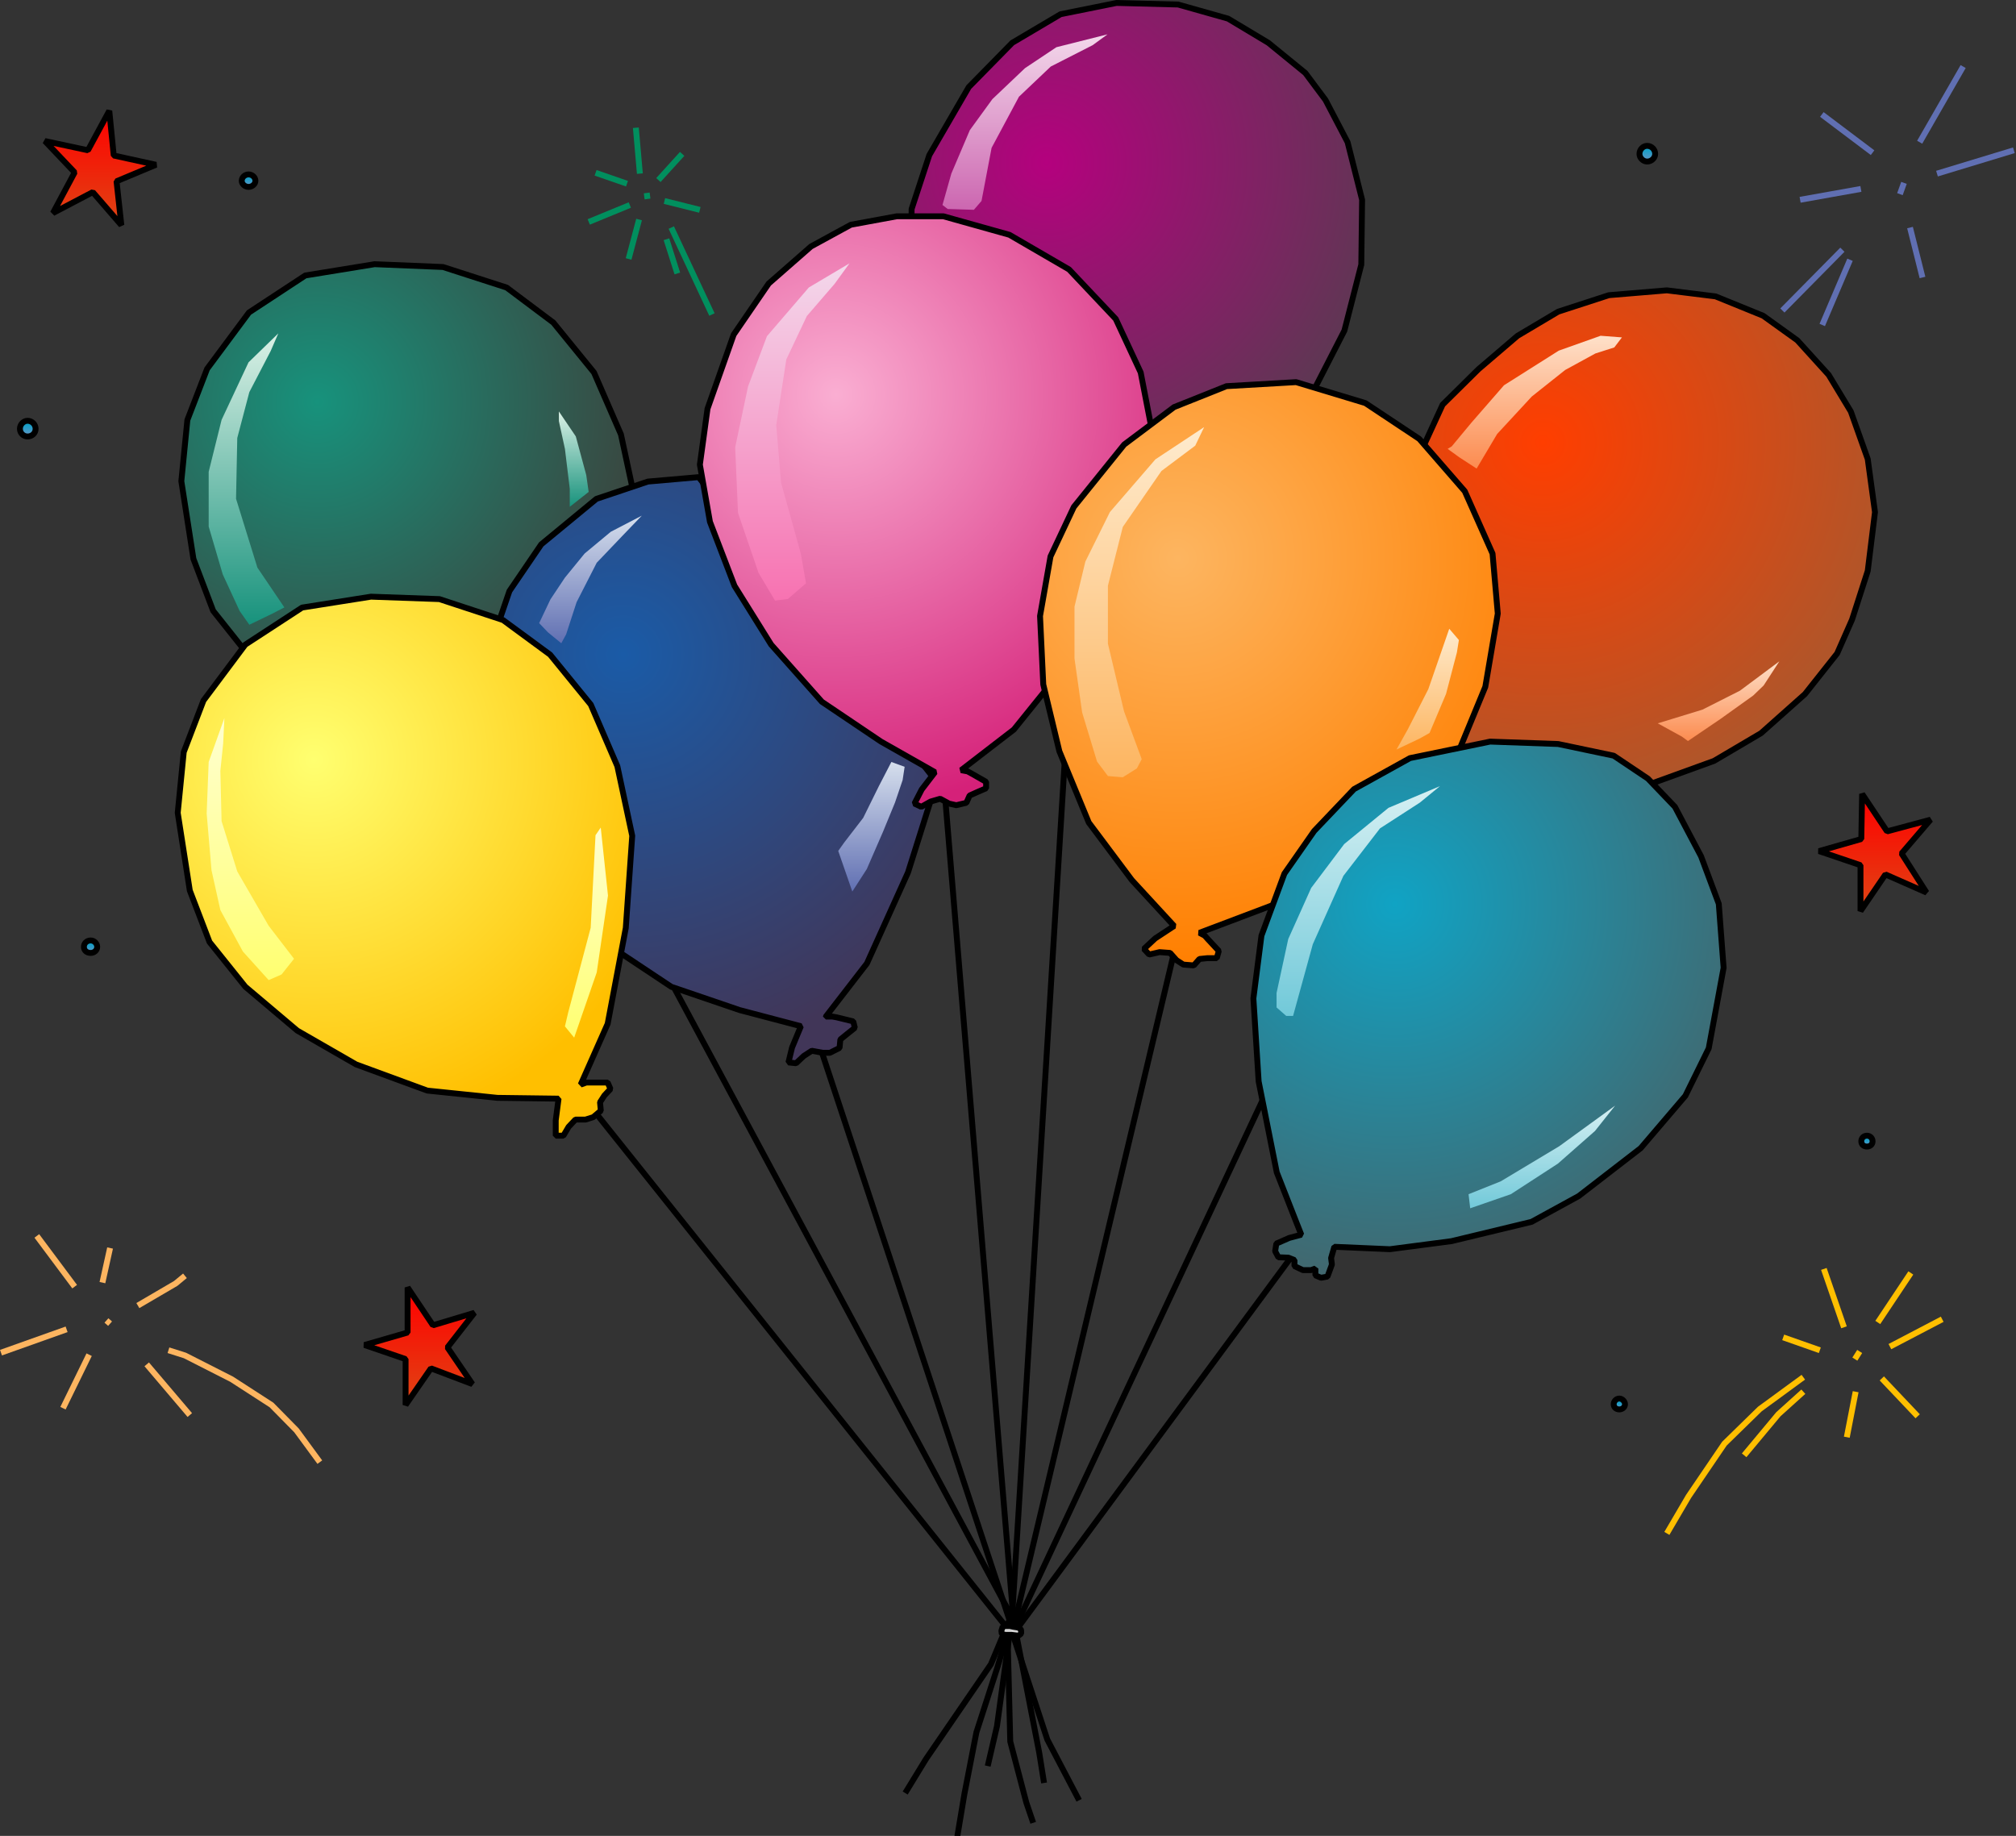 <?xml version="1.0" encoding="UTF-8" standalone="no"?>
<svg
   xmlns:dc="http://purl.org/dc/elements/1.1/"
   xmlns:cc="http://creativecommons.org/ns#"
   xmlns:rdf="http://www.w3.org/1999/02/22-rdf-syntax-ns#"
   xmlns:svg="http://www.w3.org/2000/svg"
   xmlns="http://www.w3.org/2000/svg"
   xmlns:sodipodi="http://sodipodi.sourceforge.net/DTD/sodipodi-0.dtd"
   xmlns:inkscape="http://www.inkscape.org/namespaces/inkscape"
   width="549pt"
   height="500pt"
   viewBox="0 0 549 500"
   version="1.1"
   id="svg2"
   inkscape:version="0.48+devel r12701"
   sodipodi:docname="party_04.svg">
  <rect x="0" y="0" width="549" height="500" fill="#333333" stroke="none"/>
  <title
     id="title4371">party balloons</title>
  <sodipodi:namedview
     pagecolor="#ffffff"
     bordercolor="#666666"
     borderopacity="1"
     objecttolerance="10"
     gridtolerance="10"
     guidetolerance="10"
     inkscape:pageopacity="0"
     inkscape:pageshadow="2"
     inkscape:window-width="978"
     inkscape:window-height="782"
     id="namedview315"
     showgrid="false"
     inkscape:zoom="0.3776"
     inkscape:cx="343.125"
     inkscape:cy="312.5"
     inkscape:window-x="0"
     inkscape:window-y="0"
     inkscape:window-maximized="0"
     inkscape:current-layer="svg2" />
  <defs
     id="defs4">
    <linearGradient
       id="linear0"
       gradientUnits="userSpaceOnUse"
       x1="109.516"
       y1="973.777"
       x2="109.516"
       y2="971.391"
       gradientTransform="matrix(0.743,0,0,0.743,104.239,-423.006)">
      <stop
         offset="0"
         style="stop-color:rgb(100%,100%,100%);stop-opacity:1;"
         id="stop7" />
      <stop
         offset="1"
         style="stop-color:rgb(74.902%,74.902%,74.902%);stop-opacity:1;"
         id="stop9" />
    </linearGradient>
    <linearGradient
       id="linear1"
       gradientUnits="userSpaceOnUse"
       x1="259.77"
       y1="917.875"
       x2="259.77"
       y2="915.188"
       gradientTransform="matrix(0.743,0,0,0.743,104.239,-423.006)">
      <stop
         offset="0"
         style="stop-color:rgb(44.706%,58.039%,77.255%);stop-opacity:1;"
         id="stop12" />
      <stop
         offset="1"
         style="stop-color:rgb(0%,62.745%,77.647%);stop-opacity:1;"
         id="stop14" />
    </linearGradient>
    <linearGradient
       id="linear2"
       gradientUnits="userSpaceOnUse"
       x1="320.945"
       y1="852.918"
       x2="320.945"
       y2="850.23"
       gradientTransform="matrix(0.743,0,0,0.743,104.239,-423.006)">
      <stop
         offset="0"
         style="stop-color:rgb(44.706%,58.039%,77.255%);stop-opacity:1;"
         id="stop17" />
      <stop
         offset="1"
         style="stop-color:rgb(0%,62.745%,77.647%);stop-opacity:1;"
         id="stop19" />
    </linearGradient>
    <linearGradient
       id="linear3"
       gradientUnits="userSpaceOnUse"
       x1="266.684"
       y1="609.504"
       x2="266.684"
       y2="605.625"
       gradientTransform="matrix(0.743,0,0,0.743,104.239,-423.006)">
      <stop
         offset="0"
         style="stop-color:rgb(44.706%,58.039%,77.255%);stop-opacity:1;"
         id="stop22" />
      <stop
         offset="1"
         style="stop-color:rgb(0%,62.745%,77.647%);stop-opacity:1;"
         id="stop24" />
    </linearGradient>
    <linearGradient
       id="linear4"
       gradientUnits="userSpaceOnUse"
       x1="-133.5"
       y1="677.445"
       x2="-133.5"
       y2="673.566"
       gradientTransform="matrix(0.743,0,0,0.743,104.239,-423.006)">
      <stop
         offset="0"
         style="stop-color:rgb(44.706%,58.039%,77.255%);stop-opacity:1;"
         id="stop27" />
      <stop
         offset="1"
         style="stop-color:rgb(0%,62.745%,77.647%);stop-opacity:1;"
         id="stop29" />
    </linearGradient>
    <linearGradient
       id="linear5"
       gradientUnits="userSpaceOnUse"
       x1="-78.938"
       y1="615.773"
       x2="-78.938"
       y2="612.688"
       gradientTransform="matrix(0.743,0,0,0.743,104.239,-423.006)">
      <stop
         offset="0"
         style="stop-color:rgb(44.706%,58.039%,77.255%);stop-opacity:1;"
         id="stop32" />
      <stop
         offset="1"
         style="stop-color:rgb(0%,62.745%,77.647%);stop-opacity:1;"
         id="stop34" />
    </linearGradient>
    <linearGradient
       id="linear6"
       gradientUnits="userSpaceOnUse"
       x1="-117.98"
       y1="805.07"
       x2="-117.98"
       y2="801.988"
       gradientTransform="matrix(0.743,0,0,0.743,104.239,-423.006)">
      <stop
         offset="0"
         style="stop-color:rgb(44.706%,58.039%,77.255%);stop-opacity:1;"
         id="stop37" />
      <stop
         offset="1"
         style="stop-color:rgb(0%,62.745%,77.647%);stop-opacity:1;"
         id="stop39" />
    </linearGradient>
    <linearGradient
       id="linear7"
       gradientUnits="userSpaceOnUse"
       x1="-115.543"
       y1="625.223"
       x2="-115.543"
       y2="596.973"
       gradientTransform="matrix(0.743,0,0,0.743,104.239,-423.006)">
      <stop
         offset="0"
         style="stop-color:rgb(87.451%,27.451%,7.843%);stop-opacity:1;"
         id="stop42" />
      <stop
         offset="1"
         style="stop-color:rgb(100%,0%,0%);stop-opacity:1;"
         id="stop44" />
    </linearGradient>
    <linearGradient
       id="linear8"
       gradientUnits="userSpaceOnUse"
       x1="-36.711"
       y1="916.781"
       x2="-36.711"
       y2="887.734"
       gradientTransform="matrix(0.743,0,0,0.743,104.239,-423.006)">
      <stop
         offset="0"
         style="stop-color:rgb(87.451%,27.451%,7.843%);stop-opacity:1;"
         id="stop47" />
      <stop
         offset="1"
         style="stop-color:rgb(100%,0%,0%);stop-opacity:1;"
         id="stop49" />
    </linearGradient>
    <linearGradient
       id="linear9"
       gradientUnits="userSpaceOnUse"
       x1="322.887"
       y1="794.727"
       x2="322.887"
       y2="765.777"
       gradientTransform="matrix(0.743,0,0,0.743,104.239,-423.006)">
      <stop
         offset="0"
         style="stop-color:rgb(87.451%,27.451%,7.843%);stop-opacity:1;"
         id="stop52" />
      <stop
         offset="1"
         style="stop-color:rgb(100%,0%,0%);stop-opacity:1;"
         id="stop54" />
    </linearGradient>
    <radialGradient
       id="radial0"
       gradientUnits="userSpaceOnUse"
       cx="-61.859"
       cy="668.59"
       fx="-61.859"
       fy="668.59"
       r="78.652"
       gradientTransform="matrix(0.743,0,0,0.743,104.239,-423.006)">
      <stop
         offset="0"
         style="stop-color:rgb(9.02%,57.255%,48.627%);stop-opacity:1;"
         id="stop57" />
      <stop
         offset="1"
         style="stop-color:rgb(22.353%,28.235%,25.49%);stop-opacity:1;"
         id="stop59" />
    </radialGradient>
    <linearGradient
       id="linear10"
       gradientUnits="userSpaceOnUse"
       x1="-79.434"
       y1="724"
       x2="-79.434"
       y2="651.98"
       gradientTransform="matrix(1.102,0,0,1.102,154.668,-627.605)">
      <stop
         offset="0"
         style="stop-color:rgb(9.02%,57.255%,48.627%);stop-opacity:1;"
         id="stop62" />
      <stop
         offset="1"
         style="stop-color:rgb(85.882%,94.51%,90.196%);stop-opacity:1;"
         id="stop64" />
    </linearGradient>
    <linearGradient
       id="linear11"
       gradientUnits="userSpaceOnUse"
       x1="1.438"
       y1="694.852"
       x2="1.438"
       y2="671.277"
       gradientTransform="matrix(1.102,0,0,1.102,154.668,-627.605)">
      <stop
         offset="0"
         style="stop-color:rgb(9.02%,57.255%,48.627%);stop-opacity:1;"
         id="stop67" />
      <stop
         offset="1"
         style="stop-color:rgb(85.882%,94.51%,90.196%);stop-opacity:1;"
         id="stop69" />
    </linearGradient>
    <radialGradient
       id="radial1"
       gradientUnits="userSpaceOnUse"
       cx="118.219"
       cy="609.523"
       fx="118.219"
       fy="609.523"
       r="91.496"
       gradientTransform="matrix(0.743,0,0,0.743,104.239,-423.006)">
      <stop
         offset="0"
         style="stop-color:rgb(70.588%,0.392%,49.412%);stop-opacity:1;"
         id="stop72" />
      <stop
         offset="1"
         style="stop-color:rgb(34.51%,23.137%,31.373%);stop-opacity:1;"
         id="stop74" />
    </radialGradient>
    <linearGradient
       id="linear12"
       gradientUnits="userSpaceOnUse"
       x1="112.949"
       y1="621.441"
       x2="112.949"
       y2="578.07"
       gradientTransform="matrix(1.102,0,0,1.102,154.668,-627.605)">
      <stop
         offset="0"
         style="stop-color:rgb(80%,40%,69.02%);stop-opacity:1;"
         id="stop77" />
      <stop
         offset="1"
         style="stop-color:rgb(95.294%,84.706%,92.157%);stop-opacity:1;"
         id="stop79" />
    </linearGradient>
    <radialGradient
       id="radial2"
       gradientUnits="userSpaceOnUse"
       cx="240.77"
       cy="678.637"
       fx="240.77"
       fy="678.637"
       r="87.039"
       gradientTransform="matrix(0.743,0,0,0.743,104.239,-423.006)">
      <stop
         offset="0"
         style="stop-color:rgb(100%,24.314%,0%);stop-opacity:1;"
         id="stop82" />
      <stop
         offset="1"
         style="stop-color:rgb(69.412%,33.333%,16.078%);stop-opacity:1;"
         id="stop84" />
    </radialGradient>
    <linearGradient
       id="linear13"
       gradientUnits="userSpaceOnUse"
       x1="238.93"
       y1="685.402"
       x2="238.93"
       y2="652.578"
       gradientTransform="matrix(1.102,0,0,1.102,154.668,-627.605)">
      <stop
         offset="0"
         style="stop-color:rgb(98.824%,54.51%,30.98%);stop-opacity:1;"
         id="stop87" />
      <stop
         offset="1"
         style="stop-color:rgb(99.608%,87.843%,78.824%);stop-opacity:1;"
         id="stop89" />
    </linearGradient>
    <linearGradient
       id="linear14"
       gradientUnits="userSpaceOnUse"
       x1="284.34"
       y1="752.746"
       x2="284.34"
       y2="733.051"
       gradientTransform="matrix(1.102,0,0,1.102,154.668,-627.605)">
      <stop
         offset="0"
         style="stop-color:rgb(98.824%,54.51%,30.98%);stop-opacity:1;"
         id="stop92" />
      <stop
         offset="1"
         style="stop-color:rgb(99.608%,87.843%,78.824%);stop-opacity:1;"
         id="stop94" />
    </linearGradient>
    <radialGradient
       id="radial3"
       gradientUnits="userSpaceOnUse"
       cx="13.633"
       cy="730.941"
       fx="13.633"
       fy="730.941"
       r="101.383"
       gradientTransform="matrix(0.743,0,0,0.743,104.239,-423.006)">
      <stop
         offset="0"
         style="stop-color:rgb(10.196%,35.686%,65.49%);stop-opacity:1;"
         id="stop97" />
      <stop
         offset="1"
         style="stop-color:rgb(25.49%,21.176%,34.51%);stop-opacity:1;"
         id="stop99" />
    </radialGradient>
    <linearGradient
       id="linear15"
       gradientUnits="userSpaceOnUse"
       x1="5.566"
       y1="728.574"
       x2="5.566"
       y2="697.039"
       gradientTransform="matrix(1.102,0,0,1.102,154.668,-627.605)">
      <stop
         offset="0"
         style="stop-color:rgb(37.647%,43.529%,69.804%);stop-opacity:1;"
         id="stop102" />
      <stop
         offset="1"
         style="stop-color:rgb(83.922%,87.451%,92.941%);stop-opacity:1;"
         id="stop104" />
    </linearGradient>
    <linearGradient
       id="linear16"
       gradientUnits="userSpaceOnUse"
       x1="74.996"
       y1="789.949"
       x2="74.996"
       y2="757.922"
       gradientTransform="matrix(1.102,0,0,1.102,154.668,-627.605)">
      <stop
         offset="0"
         style="stop-color:rgb(37.647%,43.529%,69.804%);stop-opacity:1;"
         id="stop107" />
      <stop
         offset="1"
         style="stop-color:rgb(83.922%,87.451%,92.941%);stop-opacity:1;"
         id="stop109" />
    </linearGradient>
    <radialGradient
       id="radial4"
       gradientUnits="userSpaceOnUse"
       cx="-62.754"
       cy="756.996"
       fx="-62.754"
       fy="756.996"
       r="93.234"
       gradientTransform="matrix(0.743,0,0,0.743,104.239,-423.006)">
      <stop
         offset="0"
         style="stop-color:rgb(100%,100%,43.922%);stop-opacity:1;"
         id="stop112" />
      <stop
         offset="1"
         style="stop-color:rgb(100%,74.902%,0%);stop-opacity:1;"
         id="stop114" />
    </radialGradient>
    <linearGradient
       id="linear17"
       gradientUnits="userSpaceOnUse"
       x1="-78.488"
       y1="811.832"
       x2="-78.488"
       y2="747.078"
       gradientTransform="matrix(1.102,0,0,1.102,154.668,-627.605)">
      <stop
         offset="0"
         style="stop-color:rgb(100%,100%,43.922%);stop-opacity:1;"
         id="stop117" />
      <stop
         offset="1"
         style="stop-color:rgb(100%,100%,81.961%);stop-opacity:1;"
         id="stop119" />
    </linearGradient>
    <linearGradient
       id="linear18"
       gradientUnits="userSpaceOnUse"
       x1="4.57"
       y1="826.062"
       x2="4.57"
       y2="774.137"
       gradientTransform="matrix(1.102,0,0,1.102,154.668,-627.605)">
      <stop
         offset="0"
         style="stop-color:rgb(100%,100%,43.922%);stop-opacity:1;"
         id="stop122" />
      <stop
         offset="1"
         style="stop-color:rgb(100%,100%,81.961%);stop-opacity:1;"
         id="stop124" />
    </linearGradient>
    <radialGradient
       id="radial5"
       gradientUnits="userSpaceOnUse"
       cx="66.172"
       cy="666.809"
       fx="66.172"
       fy="666.809"
       r="102.148"
       gradientTransform="matrix(0.743,0,0,0.743,104.239,-423.006)">
      <stop
         offset="0"
         style="stop-color:rgb(98.039%,68.235%,82.353%);stop-opacity:1;"
         id="stop127" />
      <stop
         offset="1"
         style="stop-color:rgb(83.529%,12.941%,47.451%);stop-opacity:1;"
         id="stop129" />
    </radialGradient>
    <linearGradient
       id="linear19"
       gradientUnits="userSpaceOnUse"
       x1="55.453"
       y1="718.031"
       x2="55.453"
       y2="634.672"
       gradientTransform="matrix(1.102,0,0,1.102,154.668,-627.605)">
      <stop
         offset="0"
         style="stop-color:rgb(96.863%,44.706%,69.412%);stop-opacity:1;"
         id="stop132" />
      <stop
         offset="1"
         style="stop-color:rgb(95.294%,84.706%,92.157%);stop-opacity:1;"
         id="stop134" />
    </linearGradient>
    <radialGradient
       id="radial6"
       gradientUnits="userSpaceOnUse"
       cx="150.555"
       cy="707.258"
       fx="150.555"
       fy="707.258"
       r="100.895"
       gradientTransform="matrix(0.743,0,0,0.743,104.239,-423.006)">
      <stop
         offset="0"
         style="stop-color:rgb(99.216%,70.98%,37.647%);stop-opacity:1;"
         id="stop137" />
      <stop
         offset="1"
         style="stop-color:rgb(100%,49.804%,0%);stop-opacity:1;"
         id="stop139" />
    </radialGradient>
    <linearGradient
       id="linear20"
       gradientUnits="userSpaceOnUse"
       x1="141.199"
       y1="761.703"
       x2="141.199"
       y2="675.16"
       gradientTransform="matrix(1.102,0,0,1.102,154.668,-627.605)">
      <stop
         offset="0"
         style="stop-color:rgb(99.216%,70.98%,37.647%);stop-opacity:1;"
         id="stop142" />
      <stop
         offset="1"
         style="stop-color:rgb(99.608%,92.157%,80.784%);stop-opacity:1;"
         id="stop144" />
    </linearGradient>
    <linearGradient
       id="linear21"
       gradientUnits="userSpaceOnUse"
       x1="212.469"
       y1="754.836"
       x2="212.469"
       y2="724.996"
       gradientTransform="matrix(1.102,0,0,1.102,154.668,-627.605)">
      <stop
         offset="0"
         style="stop-color:rgb(99.216%,70.98%,37.647%);stop-opacity:1;"
         id="stop147" />
      <stop
         offset="1"
         style="stop-color:rgb(99.608%,92.157%,80.784%);stop-opacity:1;"
         id="stop149" />
    </linearGradient>
    <radialGradient
       id="radial7"
       gradientUnits="userSpaceOnUse"
       cx="204.203"
       cy="792.594"
       fx="204.203"
       fy="792.594"
       r="92.75"
       gradientTransform="matrix(0.743,0,0,0.743,104.239,-423.006)">
      <stop
         offset="0"
         style="stop-color:rgb(6.275%,63.922%,76.863%);stop-opacity:1;"
         id="stop152" />
      <stop
         offset="1"
         style="stop-color:rgb(25.49%,40.784%,43.529%);stop-opacity:1;"
         id="stop154" />
    </radialGradient>
    <linearGradient
       id="linear22"
       gradientUnits="userSpaceOnUse"
       x1="195.312"
       y1="820.688"
       x2="195.312"
       y2="763.887"
       gradientTransform="matrix(1.102,0,0,1.102,154.668,-627.605)">
      <stop
         offset="0"
         style="stop-color:rgb(44.314%,78.824%,85.098%);stop-opacity:1;"
         id="stop157" />
      <stop
         offset="1"
         style="stop-color:rgb(83.922%,94.118%,95.294%);stop-opacity:1;"
         id="stop159" />
    </linearGradient>
    <linearGradient
       id="linear23"
       gradientUnits="userSpaceOnUse"
       x1="240.672"
       y1="868.234"
       x2="240.672"
       y2="842.871"
       gradientTransform="matrix(1.102,0,0,1.102,154.668,-627.605)">
      <stop
         offset="0"
         style="stop-color:rgb(44.314%,78.824%,85.098%);stop-opacity:1;"
         id="stop162" />
      <stop
         offset="1"
         style="stop-color:rgb(83.922%,94.118%,95.294%);stop-opacity:1;"
         id="stop164" />
    </linearGradient>
  </defs>
  <g
     id="surface1">
    <path
       style="fill:none;stroke-width:1.08;stroke-linecap:butt;stroke-linejoin:bevel;stroke:rgb(0%,0%,0%);stroke-opacity:1;stroke-miterlimit:2.414;"
       d="M 199.274 76.336 L 185.753 296.336 L 182.947 316.798 L 181.249 324.112 "
       transform="matrix(1.484,0,0,1.484,0,0)"
       id="path167" />
    <path
       style="fill:none;stroke-width:1.08;stroke-linecap:butt;stroke-linejoin:bevel;stroke:rgb(0%,0%,0%);stroke-opacity:1;stroke-miterlimit:2.414;"
       d="M 103.681 197.195 L 184.868 298.848 L 185.387 319.608 L 188.341 330.837 L 189.599 334.528 "
       transform="matrix(1.484,0,0,1.484,0,0)"
       id="path169" />
    <path
       style="fill:none;stroke-width:1.08;stroke-linecap:butt;stroke-linejoin:bevel;stroke:rgb(0%,0%,0%);stroke-opacity:1;stroke-miterlimit:2.414;"
       d="M 113.135 161.589 L 185.753 296.852 L 183.094 305.793 L 179.179 317.907 L 176.965 329.283 L 175.633 337.263 "
       transform="matrix(1.484,0,0,1.484,0,0)"
       id="path171" />
    <path
       style="fill:none;stroke-width:1.08;stroke-linecap:butt;stroke-linejoin:bevel;stroke:rgb(0%,0%,0%);stroke-opacity:1;stroke-miterlimit:2.414;"
       d="M 143.868 172.078 L 185.237 297.297 L 181.841 305.422 L 169.947 322.783 L 166.106 329.062 "
       transform="matrix(1.484,0,0,1.484,0,0)"
       id="path173" />
    <path
       style="fill:none;stroke-width:1.08;stroke-linecap:butt;stroke-linejoin:bevel;stroke:rgb(0%,0%,0%);stroke-opacity:1;stroke-miterlimit:2.414;"
       d="M 172.016 129.232 L 185.977 297.297 L 190.705 321.674 L 191.592 327.214 "
       transform="matrix(1.484,0,0,1.484,0,0)"
       id="path175" />
    <path
       style="fill:none;stroke-width:1.08;stroke-linecap:butt;stroke-linejoin:bevel;stroke:rgb(0%,0%,0%);stroke-opacity:1;stroke-miterlimit:2.414;"
       d="M 218.408 162.326 L 185.756 299.661 L 192.182 319.239 L 198.021 330.392 "
       transform="matrix(1.484,0,0,1.484,0,0)"
       id="path177" />
    <path
       style="fill:none;stroke-width:1.08;stroke-linecap:butt;stroke-linejoin:bevel;stroke:rgb(0%,0%,0%);stroke-opacity:1;stroke-miterlimit:2.414;"
       d="M 233.035 199.043 L 185.977 299.364 "
       transform="matrix(1.484,0,0,1.484,0,0)"
       id="path179" />
    <path
       style="fill:none;stroke-width:1.08;stroke-linecap:butt;stroke-linejoin:bevel;stroke:rgb(0%,0%,0%);stroke-opacity:1;stroke-miterlimit:2.414;"
       d="M 252.611 209.459 L 185.977 299.806 "
       transform="matrix(1.484,0,0,1.484,0,0)"
       id="path181" />
    <path
       style="fill-rule:evenodd;fill:url(#linear0);stroke-width:1.08;stroke-linecap:butt;stroke-linejoin:bevel;stroke:rgb(0%,0%,0%);stroke-opacity:1;stroke-miterlimit:2.414;"
       d="M 186.864 300.177 L 185.608 300.03 L 184.5 300.03 L 183.834 299.883 L 183.76 299.29 L 183.984 298.553 L 184.5 298.406 L 185.313 298.406 L 185.977 298.553 L 186.864 298.7 L 187.306 298.995 L 187.383 299.217 L 187.383 299.806 L 187.011 300.104 Z M 186.864 300.177 "
       transform="matrix(1.484,0,0,1.484,0,0)"
       id="path183" />
    <path
       style="fill-rule:evenodd;fill:url(#linear1);stroke-width:1.08;stroke-linecap:butt;stroke-linejoin:bevel;stroke:rgb(0%,0%,0%);stroke-opacity:1;stroke-miterlimit:2.414;"
       d="M 298.195 257.7 C 298.195 258.289 297.674 258.658 297.158 258.658 C 296.568 258.658 296.123 258.289 296.123 257.7 C 296.123 257.181 296.568 256.665 297.158 256.665 C 297.674 256.665 298.195 257.184 298.195 257.7 Z M 298.195 257.7 "
       transform="matrix(1.484,0,0,1.484,0,0)"
       id="path185" />
    <path
       style="fill-rule:evenodd;fill:url(#linear2);stroke-width:1.08;stroke-linecap:butt;stroke-linejoin:bevel;stroke:rgb(0%,0%,0%);stroke-opacity:1;stroke-miterlimit:2.414;"
       d="M 343.626 209.459 C 343.626 210.048 343.181 210.417 342.592 210.417 C 341.999 210.417 341.557 210.048 341.557 209.459 C 341.557 208.869 341.999 208.424 342.592 208.424 C 343.181 208.424 343.626 208.869 343.626 209.459 Z M 343.626 209.459 "
       transform="matrix(1.484,0,0,1.484,0,0)"
       id="path187" />
    <path
       style="fill-rule:evenodd;fill:url(#linear3);stroke-width:1.08;stroke-linecap:butt;stroke-linejoin:bevel;stroke:rgb(0%,0%,0%);stroke-opacity:1;stroke-miterlimit:2.414;"
       d="M 303.734 28.242 C 303.734 28.982 303.068 29.648 302.257 29.648 C 301.517 29.648 300.851 28.982 300.851 28.242 C 300.851 27.431 301.517 26.765 302.257 26.765 C 303.068 26.765 303.734 27.431 303.734 28.242 Z M 303.734 28.242 "
       transform="matrix(1.484,0,0,1.484,0,0)"
       id="path189" />
    <path
       style="fill-rule:evenodd;fill:url(#linear4);stroke-width:1.08;stroke-linecap:butt;stroke-linejoin:bevel;stroke:rgb(0%,0%,0%);stroke-opacity:1;stroke-miterlimit:2.414;"
       d="M 6.534 78.7 C 6.534 79.514 5.868 80.103 5.057 80.103 C 4.32 80.103 3.654 79.514 3.654 78.7 C 3.654 77.889 4.32 77.223 5.057 77.223 C 5.868 77.223 6.534 77.886 6.534 78.7 Z M 6.534 78.7 "
       transform="matrix(1.484,0,0,1.484,0,0)"
       id="path191" />
    <path
       style="fill-rule:evenodd;fill:url(#linear5);stroke-width:1.08;stroke-linecap:butt;stroke-linejoin:bevel;stroke:rgb(0%,0%,0%);stroke-opacity:1;stroke-miterlimit:2.414;"
       d="M 46.871 33.192 C 46.871 33.784 46.279 34.3 45.613 34.3 C 44.949 34.3 44.36 33.784 44.36 33.192 C 44.36 32.528 44.949 32.01 45.613 32.01 C 46.279 32.01 46.871 32.528 46.871 33.192 Z M 46.871 33.192 "
       transform="matrix(1.484,0,0,1.484,0,0)"
       id="path193" />
    <path
       style="fill-rule:evenodd;fill:url(#linear6);stroke-width:1.08;stroke-linecap:butt;stroke-linejoin:bevel;stroke:rgb(0%,0%,0%);stroke-opacity:1;stroke-miterlimit:2.414;"
       d="M 17.836 173.776 C 17.836 174.442 17.244 174.885 16.654 174.885 C 15.917 174.885 15.398 174.442 15.398 173.776 C 15.398 173.113 15.917 172.594 16.654 172.594 C 17.246 172.594 17.836 173.113 17.836 173.776 Z M 17.836 173.776 "
       transform="matrix(1.484,0,0,1.484,0,0)"
       id="path195" />
    <path
       style="fill:none;stroke-width:1.08;stroke-linecap:butt;stroke-linejoin:bevel;stroke:rgb(99.216%,70.98%,37.647%);stroke-opacity:1;stroke-miterlimit:2.414;"
       d="M 20.2 242.924 L 19.534 242.335 "
       transform="matrix(1.484,0,0,1.484,0,0)"
       id="path197" />
    <path
       style="fill:none;stroke-width:1.08;stroke-linecap:butt;stroke-linejoin:bevel;stroke:rgb(99.216%,70.98%,37.647%);stroke-opacity:1;stroke-miterlimit:2.414;"
       d="M 58.689 268.336 L 54.406 262.502 L 49.825 257.847 L 42.512 253.119 L 33.94 248.761 L 30.912 247.8 "
       transform="matrix(1.484,0,0,1.484,0,0)"
       id="path199" />
    <path
       style="fill:none;stroke-width:1.08;stroke-linecap:butt;stroke-linejoin:bevel;stroke:rgb(99.216%,70.98%,37.647%);stroke-opacity:1;stroke-miterlimit:2.414;"
       d="M 34.83 259.693 L 26.924 250.386 "
       transform="matrix(1.484,0,0,1.484,0,0)"
       id="path201" />
    <path
       style="fill:none;stroke-width:1.08;stroke-linecap:butt;stroke-linejoin:bevel;stroke:rgb(99.216%,70.98%,37.647%);stroke-opacity:1;stroke-miterlimit:2.414;"
       d="M 25.297 239.602 L 32.242 235.539 L 33.94 234.136 "
       transform="matrix(1.484,0,0,1.484,0,0)"
       id="path203" />
    <path
       style="fill:none;stroke-width:1.08;stroke-linecap:butt;stroke-linejoin:bevel;stroke:rgb(99.216%,70.98%,37.647%);stroke-opacity:1;stroke-miterlimit:2.414;"
       d="M 18.797 235.389 L 20.2 229.036 "
       transform="matrix(1.484,0,0,1.484,0,0)"
       id="path205" />
    <path
       style="fill:none;stroke-width:1.08;stroke-linecap:butt;stroke-linejoin:bevel;stroke:rgb(99.216%,70.98%,37.647%);stroke-opacity:1;stroke-miterlimit:2.414;"
       d="M 13.7 236.129 L 6.755 226.819 "
       transform="matrix(1.484,0,0,1.484,0,0)"
       id="path207" />
    <path
       style="fill:none;stroke-width:1.08;stroke-linecap:butt;stroke-linejoin:bevel;stroke:rgb(99.216%,70.98%,37.647%);stroke-opacity:1;stroke-miterlimit:2.414;"
       d="M 12.223 243.959 L 0.182 248.245 "
       transform="matrix(1.484,0,0,1.484,0,0)"
       id="path209" />
    <path
       style="fill:none;stroke-width:1.08;stroke-linecap:butt;stroke-linejoin:bevel;stroke:rgb(99.216%,70.98%,37.647%);stroke-opacity:1;stroke-miterlimit:2.414;"
       d="M 16.359 248.614 L 11.557 258.437 "
       transform="matrix(1.484,0,0,1.484,0,0)"
       id="path211" />
    <path
       style="fill:none;stroke-width:1.08;stroke-linecap:butt;stroke-linejoin:bevel;stroke:rgb(0.392%,56.078%,36.863%);stroke-opacity:1;stroke-miterlimit:2.414;"
       d="M 118.824 36.517 L 118.676 35.409 "
       transform="matrix(1.484,0,0,1.484,0,0)"
       id="path213" />
    <path
       style="fill:none;stroke-width:1.08;stroke-linecap:butt;stroke-linejoin:bevel;stroke:rgb(0.392%,56.078%,36.863%);stroke-opacity:1;stroke-miterlimit:2.414;"
       d="M 130.644 57.719 L 123.183 41.762 "
       transform="matrix(1.484,0,0,1.484,0,0)"
       id="path215" />
    <path
       style="fill:none;stroke-width:1.08;stroke-linecap:butt;stroke-linejoin:bevel;stroke:rgb(0.392%,56.078%,36.863%);stroke-opacity:1;stroke-miterlimit:2.414;"
       d="M 124.292 50.184 L 122.296 43.905 "
       transform="matrix(1.484,0,0,1.484,0,0)"
       id="path217" />
    <path
       style="fill:none;stroke-width:1.08;stroke-linecap:butt;stroke-linejoin:bevel;stroke:rgb(0.392%,56.078%,36.863%);stroke-opacity:1;stroke-miterlimit:2.414;"
       d="M 121.928 36.888 L 128.427 38.513 "
       transform="matrix(1.484,0,0,1.484,0,0)"
       id="path219" />
    <path
       style="fill:none;stroke-width:1.08;stroke-linecap:butt;stroke-linejoin:bevel;stroke:rgb(0.392%,56.078%,36.863%);stroke-opacity:1;stroke-miterlimit:2.414;"
       d="M 120.819 33.044 L 125.179 28.242 "
       transform="matrix(1.484,0,0,1.484,0,0)"
       id="path221" />
    <path
       style="fill:none;stroke-width:1.08;stroke-linecap:butt;stroke-linejoin:bevel;stroke:rgb(0.392%,56.078%,36.863%);stroke-opacity:1;stroke-miterlimit:2.414;"
       d="M 117.42 31.865 L 116.681 23.443 "
       transform="matrix(1.484,0,0,1.484,0,0)"
       id="path223" />
    <path
       style="fill:none;stroke-width:1.08;stroke-linecap:butt;stroke-linejoin:bevel;stroke:rgb(0.392%,56.078%,36.863%);stroke-opacity:1;stroke-miterlimit:2.414;"
       d="M 115.056 33.711 L 109.294 31.715 "
       transform="matrix(1.484,0,0,1.484,0,0)"
       id="path225" />
    <path
       style="fill:none;stroke-width:1.08;stroke-linecap:butt;stroke-linejoin:bevel;stroke:rgb(0.392%,56.078%,36.863%);stroke-opacity:1;stroke-miterlimit:2.414;"
       d="M 115.575 37.626 L 108.038 40.727 "
       transform="matrix(1.484,0,0,1.484,0,0)"
       id="path227" />
    <path
       style="fill:none;stroke-width:1.08;stroke-linecap:butt;stroke-linejoin:bevel;stroke:rgb(0.392%,56.078%,36.863%);stroke-opacity:1;stroke-miterlimit:2.414;"
       d="M 117.273 40.287 L 115.351 47.525 "
       transform="matrix(1.484,0,0,1.484,0,0)"
       id="path229" />
    <path
       style="fill:none;stroke-width:1.08;stroke-linecap:butt;stroke-linejoin:bevel;stroke:rgb(37.647%,43.529%,69.804%);stroke-opacity:1;stroke-miterlimit:2.414;"
       d="M 334.391 59.641 L 339.488 47.672 "
       transform="matrix(1.484,0,0,1.484,0,0)"
       id="path231" />
    <path
       style="fill:none;stroke-width:1.08;stroke-linecap:butt;stroke-linejoin:bevel;stroke:rgb(37.647%,43.529%,69.804%);stroke-opacity:1;stroke-miterlimit:2.414;"
       d="M 348.647 35.63 L 349.389 33.56 "
       transform="matrix(1.484,0,0,1.484,0,0)"
       id="path233" />
    <path
       style="fill:none;stroke-width:1.08;stroke-linecap:butt;stroke-linejoin:bevel;stroke:rgb(37.647%,43.529%,69.804%);stroke-opacity:1;stroke-miterlimit:2.414;"
       d="M 330.329 36.665 L 341.483 34.672 "
       transform="matrix(1.484,0,0,1.484,0,0)"
       id="path235" />
    <path
       style="fill:none;stroke-width:1.08;stroke-linecap:butt;stroke-linejoin:bevel;stroke:rgb(37.647%,43.529%,69.804%);stroke-opacity:1;stroke-miterlimit:2.414;"
       d="M 350.497 41.762 L 352.788 50.924 "
       transform="matrix(1.484,0,0,1.484,0,0)"
       id="path237" />
    <path
       style="fill:none;stroke-width:1.08;stroke-linecap:butt;stroke-linejoin:bevel;stroke:rgb(37.647%,43.529%,69.804%);stroke-opacity:1;stroke-miterlimit:2.414;"
       d="M 355.447 31.865 L 369.555 27.579 "
       transform="matrix(1.484,0,0,1.484,0,0)"
       id="path239" />
    <path
       style="fill:none;stroke-width:1.08;stroke-linecap:butt;stroke-linejoin:bevel;stroke:rgb(37.647%,43.529%,69.804%);stroke-opacity:1;stroke-miterlimit:2.414;"
       d="M 352.269 26.102 L 360.249 12.214 "
       transform="matrix(1.484,0,0,1.484,0,0)"
       id="path241" />
    <path
       style="fill:none;stroke-width:1.08;stroke-linecap:butt;stroke-linejoin:bevel;stroke:rgb(37.647%,43.529%,69.804%);stroke-opacity:1;stroke-miterlimit:2.414;"
       d="M 343.626 28.021 L 334.317 21.005 "
       transform="matrix(1.484,0,0,1.484,0,0)"
       id="path243" />
    <path
       style="fill:none;stroke-width:1.08;stroke-linecap:butt;stroke-linejoin:bevel;stroke:rgb(100%,74.902%,0%);stroke-opacity:1;stroke-miterlimit:2.414;"
       d="M 305.877 281.413 L 309.863 274.618 L 316.439 264.94 L 322.939 258.587 L 330.919 252.75 "
       transform="matrix(1.484,0,0,1.484,0,0)"
       id="path245" />
    <path
       style="fill:none;stroke-width:1.08;stroke-linecap:butt;stroke-linejoin:bevel;stroke:rgb(100%,74.902%,0%);stroke-opacity:1;stroke-miterlimit:2.414;"
       d="M 320.059 267.08 L 326.338 259.545 L 330.921 255.409 "
       transform="matrix(1.484,0,0,1.484,0,0)"
       id="path247" />
    <path
       style="fill:none;stroke-width:1.08;stroke-linecap:butt;stroke-linejoin:bevel;stroke:rgb(100%,74.902%,0%);stroke-opacity:1;stroke-miterlimit:2.414;"
       d="M 340.375 249.425 L 341.262 248.024 "
       transform="matrix(1.484,0,0,1.484,0,0)"
       id="path249" />
    <path
       style="fill:none;stroke-width:1.08;stroke-linecap:butt;stroke-linejoin:bevel;stroke:rgb(100%,74.902%,0%);stroke-opacity:1;stroke-miterlimit:2.414;"
       d="M 333.949 247.8 L 327.225 245.436 "
       transform="matrix(1.484,0,0,1.484,0,0)"
       id="path251" />
    <path
       style="fill:none;stroke-width:1.08;stroke-linecap:butt;stroke-linejoin:bevel;stroke:rgb(100%,74.902%,0%);stroke-opacity:1;stroke-miterlimit:2.414;"
       d="M 338.382 243.588 L 334.686 232.875 "
       transform="matrix(1.484,0,0,1.484,0,0)"
       id="path253" />
    <path
       style="fill:none;stroke-width:1.08;stroke-linecap:butt;stroke-linejoin:bevel;stroke:rgb(100%,74.902%,0%);stroke-opacity:1;stroke-miterlimit:2.414;"
       d="M 344.585 242.703 L 350.645 233.615 "
       transform="matrix(1.484,0,0,1.484,0,0)"
       id="path255" />
    <path
       style="fill:none;stroke-width:1.08;stroke-linecap:butt;stroke-linejoin:bevel;stroke:rgb(100%,74.902%,0%);stroke-opacity:1;stroke-miterlimit:2.414;"
       d="M 346.804 247.134 L 356.405 242.111 "
       transform="matrix(1.484,0,0,1.484,0,0)"
       id="path257" />
    <path
       style="fill:none;stroke-width:1.08;stroke-linecap:butt;stroke-linejoin:bevel;stroke:rgb(100%,74.902%,0%);stroke-opacity:1;stroke-miterlimit:2.414;"
       d="M 345.324 252.971 L 351.901 259.917 "
       transform="matrix(1.484,0,0,1.484,0,0)"
       id="path259" />
    <path
       style="fill:none;stroke-width:1.08;stroke-linecap:butt;stroke-linejoin:bevel;stroke:rgb(100%,74.902%,0%);stroke-opacity:1;stroke-miterlimit:2.414;"
       d="M 340.522 255.409 L 338.898 263.758 "
       transform="matrix(1.484,0,0,1.484,0,0)"
       id="path261" />
    <path
       style="fill-rule:evenodd;fill:url(#linear7);stroke-width:1.08;stroke-linecap:butt;stroke-linejoin:bevel;stroke:rgb(0%,0%,0%);stroke-opacity:1;stroke-miterlimit:2.414;"
       d="M 22.269 41.319 L 17.025 35.261 L 9.712 39.103 L 13.7 31.641 L 8.235 25.881 L 16.138 27.579 L 20.055 20.341 L 20.869 28.54 L 28.625 30.24 L 21.385 33.268 Z M 22.269 41.319 "
       transform="matrix(1.484,0,0,1.484,0,0)"
       id="path263" />
    <path
       style="fill-rule:evenodd;fill:url(#linear8);stroke-width:1.08;stroke-linecap:butt;stroke-linejoin:bevel;stroke:rgb(0%,0%,0%);stroke-opacity:1;stroke-miterlimit:2.414;"
       d="M 86.687 254.006 L 79.079 251.123 L 74.427 257.847 L 74.427 249.425 L 66.89 246.839 L 74.796 244.549 L 74.796 236.276 L 79.45 243.219 L 87.058 240.931 L 82.109 247.284 Z M 86.687 254.006 "
       transform="matrix(1.484,0,0,1.484,0,0)"
       id="path265" />
    <path
       style="fill-rule:evenodd;fill:url(#linear9);stroke-width:1.08;stroke-linecap:butt;stroke-linejoin:bevel;stroke:rgb(0%,0%,0%);stroke-opacity:1;stroke-miterlimit:2.414;"
       d="M 353.525 163.803 L 345.99 160.48 L 341.41 167.202 L 341.41 158.782 L 333.801 156.197 L 341.557 153.98 L 341.707 145.705 L 346.285 152.577 L 354.265 150.434 L 348.947 156.639 Z M 353.525 163.803 "
       transform="matrix(1.484,0,0,1.484,0,0)"
       id="path267" />
    <path
       style="fill-rule:evenodd;fill:url(#radial0);stroke-width:1.08;stroke-linecap:butt;stroke-linejoin:bevel;stroke:rgb(0%,0%,0%);stroke-opacity:1;stroke-miterlimit:2.414;"
       d="M 115.501 109.507 L 116.683 92.441 L 113.948 79.735 L 108.999 68.358 L 101.538 59.199 L 92.969 52.772 L 81.298 49.002 L 68.738 48.486 L 56.03 50.555 L 45.689 57.351 L 38.005 67.695 L 34.385 77.076 L 33.276 88.305 L 35.493 102.561 L 39.113 112.092 L 45.689 120.367 L 99.69 131.964 Z M 115.501 109.507 "
       transform="matrix(1.484,0,0,1.484,0,0)"
       id="path269" />
    <path
       style=" stroke:none;fill-rule:evenodd;fill:url(#linear10);"
       d="M 75.793 90.789 L 67.68 98.68 L 60.34 114.355 L 56.828 128.492 L 56.828 143.402 L 60.664 156.445 L 65.27 166.418 L 67.902 170.148 L 74.258 167.074 L 77.438 165.434 L 70.094 154.582 L 64.281 135.84 L 64.613 119.285 L 67.898 106.793 L 73.707 95.609 Z M 75.793 90.789 "
       id="path271" />
    <path
       style=" stroke:none;fill-rule:evenodd;fill:url(#linear11);"
       d="M 152.195 112.051 L 156.801 118.848 L 159.648 129.371 L 160.305 133.977 L 155.156 138.031 L 155.156 133.098 L 153.84 122.246 L 152.195 114.684 Z M 152.195 112.051 "
       id="path273" />
    <path
       style="fill-rule:evenodd;fill:url(#radial1);stroke-width:1.08;stroke-linecap:butt;stroke-linejoin:bevel;stroke:rgb(0%,0%,0%);stroke-opacity:1;stroke-miterlimit:2.414;"
       d="M 200.972 97.612 L 240.643 72.494 L 246.704 60.673 L 249.805 48.56 L 249.952 36.665 L 247.293 26.102 L 243.231 18.343 L 239.535 13.393 L 232.74 7.851 L 225.353 3.42 L 216.191 0.832 L 204.89 0.54 L 194.62 2.609 L 185.753 7.854 L 177.776 15.981 L 170.536 28.463 L 167.285 38.363 L 167.209 49.002 Z M 200.972 97.612 "
       transform="matrix(1.484,0,0,1.484,0,0)"
       id="path275" />
    <path
       style=" stroke:none;fill-rule:evenodd;fill:url(#linear12);"
       d="M 301.602 9.352 L 287.676 12.859 L 279.129 18.562 L 270.246 27 L 264.109 35.438 L 259.07 47.277 L 256.656 55.824 L 258.082 56.922 L 265.207 57.141 L 267.289 54.73 L 270.031 40.262 L 277.484 26.344 L 286.145 18.121 L 297.543 12.309 Z M 301.602 9.352 "
       id="path277" />
    <path
       style="fill-rule:evenodd;fill:url(#radial2);stroke-width:1.08;stroke-linecap:butt;stroke-linejoin:bevel;stroke:rgb(0%,0%,0%);stroke-opacity:1;stroke-miterlimit:2.414;"
       d="M 301.665 144.302 L 314.52 139.647 L 323.163 134.55 L 331.216 127.383 L 337.126 119.922 L 339.859 113.714 L 342.739 104.778 L 344.069 93.991 L 342.739 84.242 L 339.635 75.522 L 335.573 68.801 L 329.81 62.448 L 323.531 57.94 L 314.815 54.394 L 305.877 53.285 L 295.236 54.173 L 285.927 57.2 L 278.466 61.634 L 271.3 67.766 L 264.726 74.266 L 260.146 84.242 L 256.897 145.631 Z M 301.665 144.302 "
       transform="matrix(1.484,0,0,1.484,0,0)"
       id="path279" />
    <path
       style=" stroke:none;fill-rule:evenodd;fill:url(#linear13);"
       d="M 441.684 91.887 L 435.875 91.445 L 424.477 95.5 L 409.566 104.93 L 400.691 115.121 L 395.32 121.59 L 394.223 122.246 L 397.402 124.547 L 402.117 127.617 L 407.707 118.191 L 417.133 107.996 L 426.234 100.762 L 434.453 96.27 L 439.605 94.625 Z M 441.684 91.887 "
       id="path281" />
    <path
       style=" stroke:none;fill-rule:evenodd;fill:url(#linear14);"
       d="M 484.547 180.117 L 473.805 188.121 L 463.609 193.27 L 451.441 197 L 458.02 200.617 L 459.664 201.82 L 468.543 195.793 L 477.422 189.438 L 480.27 186.699 Z M 484.547 180.117 "
       id="path283" />
    <path
       style="fill-rule:evenodd;fill:url(#radial3);stroke-width:1.08;stroke-linecap:butt;stroke-linejoin:bevel;stroke:rgb(0%,0%,0%);stroke-opacity:1;stroke-miterlimit:2.414;"
       d="M 151.55 186.558 L 159.087 176.807 L 166.622 160.112 L 171.866 143.491 L 128.204 87.565 L 118.897 88.378 L 109.441 91.556 L 99.321 99.902 L 93.485 108.472 L 89.717 119.48 L 111.289 173.186 L 123.183 181.093 L 135.741 185.376 L 146.969 188.33 L 145.345 192.248 L 144.681 194.981 L 146.084 195.128 L 147.488 193.799 L 148.965 192.84 L 150.96 193.209 L 152.29 193.209 L 154.061 192.322 L 154.209 190.771 L 155.391 189.81 L 156.87 188.628 L 156.573 187.446 L 153.545 186.709 L 152.732 186.561 L 151.55 186.561 Z M 151.55 186.558 "
       transform="matrix(1.484,0,0,1.484,0,0)"
       id="path285" />
    <path
       style=" stroke:none;fill-rule:evenodd;fill:url(#linear15);"
       d="M 174.777 140.438 L 166.336 144.824 L 159.211 150.746 L 153.84 157.32 L 149.895 163.242 L 146.824 169.707 L 149.234 172.227 L 152.852 175.188 L 154.168 172.773 L 157.016 164.008 L 162.5 153.266 L 169.297 146.141 Z M 174.777 140.438 "
       id="path287" />
    <path
       style=" stroke:none;fill-rule:evenodd;fill:url(#linear16);"
       d="M 242.738 207.523 L 239.336 214.098 L 235.062 222.754 L 229.91 229.441 L 228.266 231.746 L 232.102 242.812 L 236.051 236.676 L 240.434 226.594 L 243.723 218.59 L 245.805 212.453 L 246.352 208.836 Z M 242.738 207.523 "
       id="path289" />
    <path
       style="fill-rule:evenodd;fill:url(#radial4);stroke-width:1.08;stroke-linecap:butt;stroke-linejoin:bevel;stroke:rgb(0%,0%,0%);stroke-opacity:1;stroke-miterlimit:2.414;"
       d="M 106.561 199.043 L 111.51 187.888 L 114.835 170.306 L 116.017 153.388 L 113.285 140.608 L 108.409 129.303 L 100.948 120.143 L 92.305 113.79 L 80.632 109.949 L 68.072 109.504 L 55.441 111.5 L 45.023 118.295 L 37.341 128.563 L 33.719 138.02 L 32.613 149.175 L 34.83 163.432 L 38.45 172.889 L 45.023 181.09 L 54.553 189.141 L 65.339 195.347 L 78.413 200.149 L 91.268 201.479 L 102.499 201.626 L 101.98 205.615 L 101.98 208.424 L 103.383 208.424 L 104.344 206.797 L 105.6 205.467 L 107.445 205.467 L 108.851 205.025 L 110.252 203.843 L 110.107 202.292 L 110.918 201.036 L 112.026 199.854 L 111.508 198.672 L 107.593 198.672 Z M 106.561 199.043 "
       transform="matrix(1.484,0,0,1.484,0,0)"
       id="path291" />
    <path
       style=" stroke:none;fill-rule:evenodd;fill:url(#linear17);"
       d="M 61.105 195.574 L 56.828 207.523 L 56.281 221.551 L 57.598 237.008 L 60.008 247.855 L 66.148 259.148 L 73.164 266.926 L 76.672 265.395 L 80.07 261.121 L 73.164 252.133 L 64.613 237.336 L 60.34 223.637 L 60.008 209.934 L 60.777 202.48 Z M 61.105 195.574 "
       id="path293" />
    <path
       style=" stroke:none;fill-rule:evenodd;fill:url(#linear18);"
       d="M 156.359 282.602 L 162.5 264.844 L 165.566 243.91 L 163.594 225.387 L 162.172 227.469 L 160.855 252.68 L 154.715 275.805 L 153.84 279.531 Z M 156.359 282.602 "
       id="path295" />
    <path
       style="fill-rule:evenodd;fill:url(#radial5);stroke-width:1.08;stroke-linecap:butt;stroke-linejoin:bevel;stroke:rgb(0%,0%,0%);stroke-opacity:1;stroke-miterlimit:2.414;"
       d="M 176.373 141.345 L 186.053 133.886 L 197.429 119.775 L 211.611 80.177 L 209.323 68.358 L 204.742 58.53 L 196.173 49.447 L 185.237 43.091 L 173.124 39.695 L 164.555 39.695 L 156.133 41.246 L 148.82 45.234 L 141.064 52.032 L 134.635 61.413 L 129.833 75.006 L 128.43 85.274 L 130.278 95.766 L 134.783 107.511 L 141.506 118.298 L 150.815 128.789 L 161.672 136.101 L 171.574 141.714 L 169.136 144.894 L 167.806 147.477 L 169.059 148.069 L 170.76 147.108 L 172.532 146.59 L 174.159 147.477 L 175.486 147.774 L 177.334 147.33 L 177.926 146 L 179.403 145.337 L 180.956 144.668 L 180.956 143.488 L 178.368 142.009 L 177.558 141.566 Z M 176.373 141.345 "
       transform="matrix(1.484,0,0,1.484,0,0)"
       id="path297" />
    <path
       style=" stroke:none;fill-rule:evenodd;fill:url(#linear19);"
       d="M 231.336 71.719 L 220.266 78.293 L 208.863 91.555 L 203.711 105.258 L 200.207 121.809 L 200.973 139.672 L 206.562 156.008 L 211.055 163.57 L 214.562 163.133 L 219.496 158.859 L 218.074 150.746 L 212.703 131.457 L 211.387 115.781 L 214.125 97.914 L 219.719 86.078 L 227.281 77.309 Z M 231.336 71.719 "
       id="path299" />
    <path
       style="fill-rule:evenodd;fill:url(#radial6);stroke-width:1.08;stroke-linecap:butt;stroke-linejoin:bevel;stroke:rgb(0%,0%,0%);stroke-opacity:1;stroke-miterlimit:2.414;"
       d="M 220.109 171.191 L 234.367 165.799 L 267.164 139.131 L 272.561 126.054 L 274.849 112.608 L 273.888 101.603 L 268.791 90.15 L 260.443 80.546 L 250.545 73.972 L 237.837 70.13 L 225.058 70.87 L 215.454 74.711 L 206.293 81.583 L 197.057 93.03 L 192.774 102.119 L 190.852 113.053 L 191.445 125.609 L 194.398 137.872 L 199.793 150.95 L 207.699 161.513 L 215.454 169.935 L 211.979 172.223 L 209.915 174.145 L 210.876 175.179 L 212.795 174.737 L 214.714 174.882 L 215.897 176.214 L 217.155 177.025 L 219.074 177.175 L 220.109 175.993 L 221.588 175.843 L 223.286 175.843 L 223.655 174.513 L 221.662 172.37 L 221.07 171.707 Z M 220.109 171.191 "
       transform="matrix(1.484,0,0,1.484,0,0)"
       id="path301" />
    <path
       style=" stroke:none;fill-rule:evenodd;fill:url(#linear20);"
       d="M 327.906 116.328 L 314.645 125.098 L 302.254 139.457 L 295.57 152.934 L 292.609 165.211 L 292.609 179.352 L 294.691 194.039 L 298.746 207.41 L 301.707 211.355 L 305.762 211.684 L 309.598 209.273 L 310.914 206.75 L 306.09 193.707 L 301.707 175.297 L 301.707 159.512 L 305.762 143.508 L 316.285 128.273 L 325.492 121.371 Z M 327.906 116.328 "
       id="path303" />
    <path
       style=" stroke:none;fill-rule:evenodd;fill:url(#linear21);"
       d="M 394.66 171.242 L 388.961 187.684 L 383.371 198.645 L 380.301 204.125 L 386.551 201.164 L 389.293 199.629 L 393.785 188.996 L 396.742 177.707 L 397.289 174.309 Z M 394.66 171.242 "
       id="path305" />
    <path
       style="fill-rule:evenodd;fill:url(#radial7);stroke-width:1.08;stroke-linecap:butt;stroke-linejoin:bevel;stroke:rgb(0%,0%,0%);stroke-opacity:1;stroke-miterlimit:2.414;"
       d="M 244.855 228.815 L 255.049 229.257 L 266.353 227.778 L 281.054 224.234 L 289.697 219.505 L 301.073 210.715 L 309.273 201.11 L 313.559 192.393 L 316.292 177.617 L 315.405 165.87 L 312.153 157.155 L 307.354 148.069 L 302.402 142.896 L 296.123 138.686 L 285.93 136.543 L 273.443 136.101 L 258.743 139.128 L 248.475 144.818 L 241.162 152.5 L 235.694 160.333 L 231.484 171.707 L 230.005 183.231 L 230.966 198.451 L 234.291 215.146 L 237.911 224.379 L 238.795 226.598 L 236.581 227.188 L 234.217 228.223 L 233.996 229.626 L 234.586 230.734 L 236.434 230.808 L 237.542 231.25 L 237.542 232.359 L 239.093 233.096 L 240.57 233.096 L 241.383 232.801 L 241.383 234.057 L 242.418 234.499 L 243.6 234.278 L 244.413 232.061 L 244.263 230.879 Z M 244.855 228.815 "
       transform="matrix(1.484,0,0,1.484,0,0)"
       id="path307" />
    <path
       style=" stroke:none;fill-rule:evenodd;fill:url(#linear22);"
       d="M 392.141 214.098 L 378.109 220.016 L 366.055 229.879 L 357.062 241.828 L 350.816 255.746 L 347.637 270.434 L 347.637 274.379 L 350.266 276.684 L 352.133 276.684 L 357.5 257.172 L 365.832 238.539 L 375.805 225.605 L 386.656 218.59 Z M 392.141 214.098 "
       id="path309" />
    <path
       style=" stroke:none;fill-rule:evenodd;fill:url(#linear23);"
       d="M 400.363 329.074 L 411.434 325.238 L 424.258 316.906 L 434.344 308.027 L 439.824 301.125 L 424.586 312.195 L 408.695 321.73 L 399.922 325.238 Z M 400.363 329.074 "
       id="path311" />
    <path
       style="fill:none;stroke-width:1.08;stroke-linecap:butt;stroke-linejoin:bevel;stroke:rgb(37.647%,43.529%,69.804%);stroke-opacity:1;stroke-miterlimit:2.414;"
       d="M 327.078 56.982 L 338.087 45.827 "
       transform="matrix(1.484,0,0,1.484,0,0)"
       id="path313" />
  </g>
</svg>
